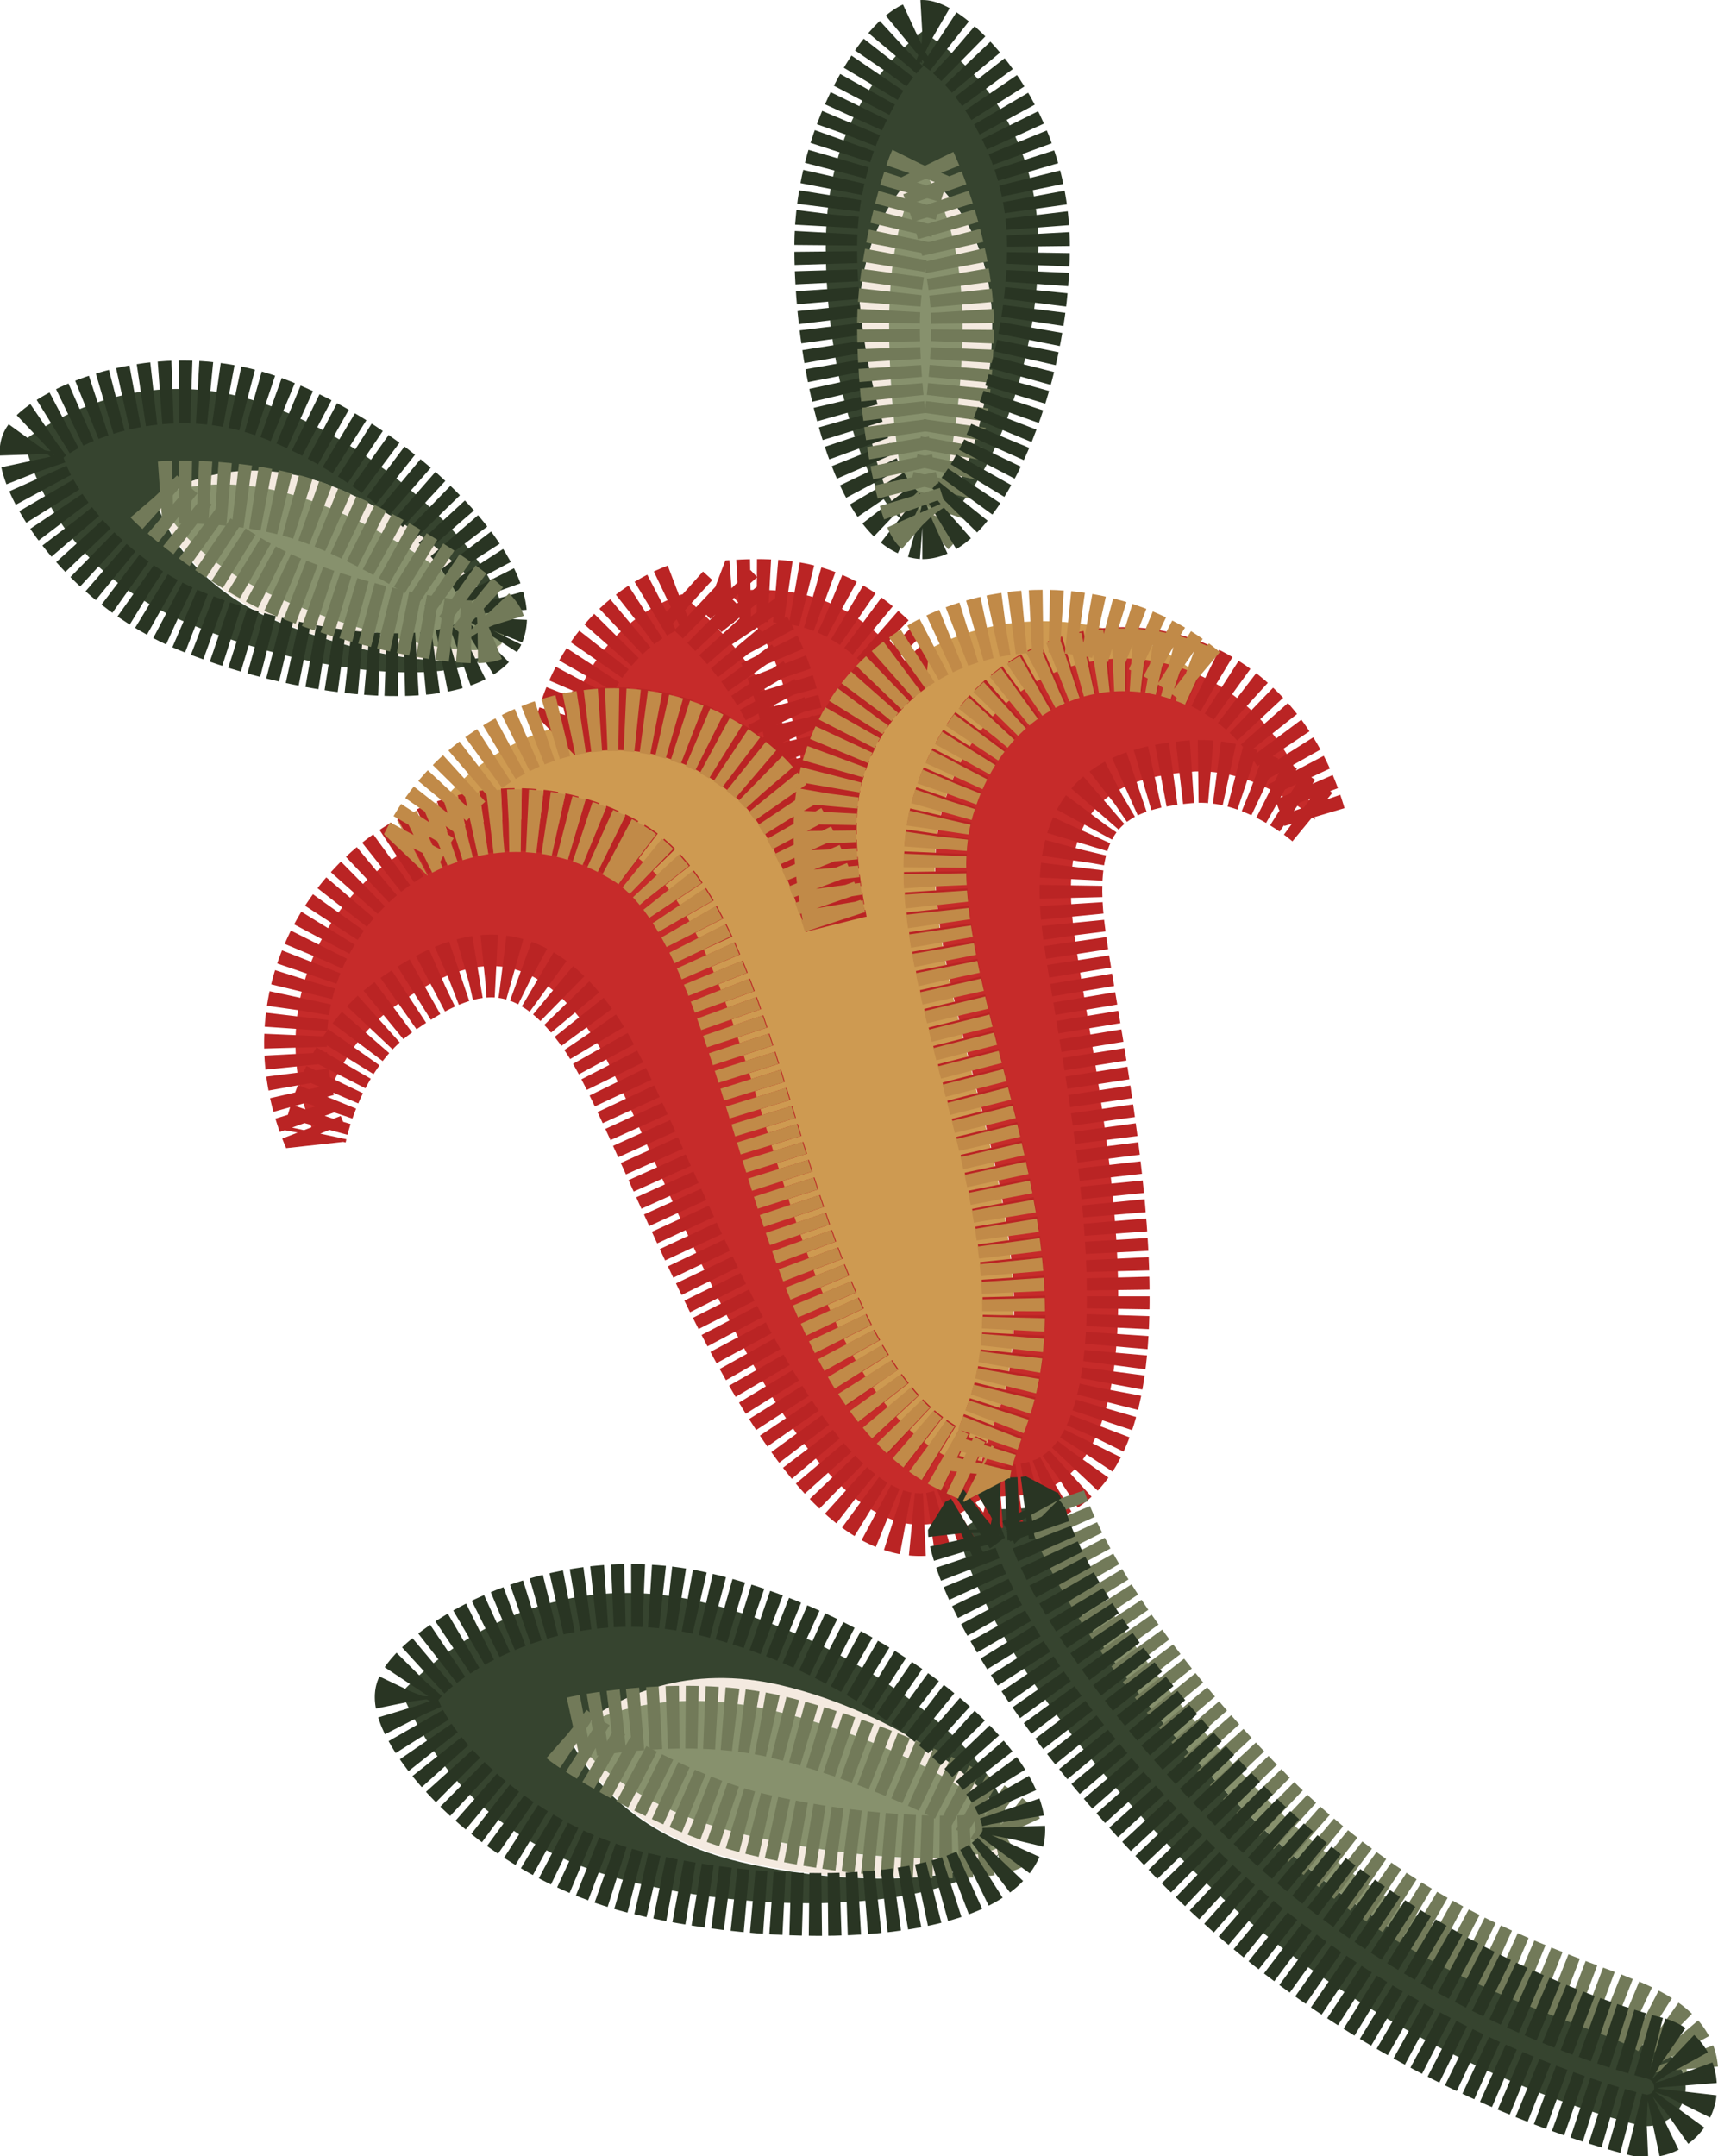<!-- Generator: Adobe Illustrator 23.1.1, SVG Export Plug-In  -->
<svg version="1.1" xmlns="http://www.w3.org/2000/svg" xmlns:xlink="http://www.w3.org/1999/xlink" x="0px" y="0px" width="273.8px"
	 height="343.6px" viewBox="0 0 273.8 343.6" style="enable-background:new 0 0 273.8 343.6;" xml:space="preserve">
<style type="text/css">
	.st0{fill:#CE9A51;}
	.st1{fill:none;}
	.st2{fill:#C62B2A;}
	.st3{fill:#36442F;}
	.st4{fill:#F4EAE0;}
	.st5{fill:#87916D;}
	.st6{fill:none;stroke:#727A59;stroke-width:10;stroke-linejoin:bevel;stroke-miterlimit:10;stroke-dasharray:2,1;}
	.st7{fill:none;stroke:#BA2424;stroke-width:10;stroke-linejoin:bevel;stroke-miterlimit:10;stroke-dasharray:2,1;}
	.st8{fill:none;stroke:#293523;stroke-width:10;stroke-linejoin:bevel;stroke-miterlimit:10;stroke-dasharray:2,1;}
	.st9{fill:none;stroke:#C18A48;stroke-width:10;stroke-linejoin:bevel;stroke-miterlimit:10;stroke-dasharray:2,1;}
</style>
<defs>
</defs>
<path class="st0" d="M99.9,135.8c22.8,13.4,22.2,82.7,52,97.1c1.6,0.8,3,1.4,4.1,2c0.2-1.8,1-4.6,2.6-8.6
	c11.7-30.1-15.8-73.1-8.3-97.9c6.4-21.1,26-27.7,41.2-20.4c-13-11.2-33.7-12-47.1-2.2c-5.3,3.8-9.4,9.3-11.6,16.5
	c-2.1,7.1-1.5,15.6,0.3,24.8c-3.3-10.3-7.1-18.8-12.5-23.6c-9.3-8.2-20.4-10.2-30.3-8c-10.5,2.4-19.8,9.6-24.6,19.6
	C75.7,129.6,88.2,128.8,99.9,135.8z"/>
<path class="st1" d="M163.9,239.3c-0.2-0.4-0.4-0.7-0.6-1.1l0,0C163.5,238.5,163.7,238.9,163.9,239.3z"/>
<path class="st1" d="M164.1,239.9c0.1,0.2,0.1,0.4,0.2,0.6C164.2,240.3,164.2,240.1,164.1,239.9z"/>
<path class="st1" d="M163.9,239.3c0.1,0.2,0.1,0.4,0.2,0.5C164,239.7,164,239.5,163.9,239.3z"/>
<path class="st2" d="M157.5,238.4c1,0.3,2.3,0,3.7,0c0.7,0,1.4-0.1,2.1-0.2l0,0c1.4-0.2,2.7-0.6,3.9-1.1c21-9.7,5.9-71.5,3.8-89.9
	c-2.3-19.9,7.8-23.2,18.5-24.2c10.8-1,20.1,7.6,20.1,7.6c-3.2-11.3-10-19-18-22.8c-15.3-7.3-34.8-0.7-41.2,20.4
	c-7.6,24.9,20,67.9,8.3,97.9c-1.6,4-2.4,6.8-2.6,8.6c-1.1-0.5-2.5-1.2-4.1-2c-29.8-14.3-29.2-83.6-52-97.1
	c-11.8-6.9-24.2-6.2-34.1-0.8C51,143.1,42,161.8,50.2,181c0,0,2.5-13.4,12.5-20.5c10-7.1,20.8-12,31.9,4.8
	c10.5,16,32.9,88,57.4,76.4c1.2-0.6,2.5-1.4,3.7-2.4C156.2,238.9,156.8,238.6,157.5,238.4z"/>
<path class="st3" d="M147,5c-9.1,7.4-15.4,18.4-15.4,34.4c0,20.1,6.4,41.2,13.6,44.3c-4.4-2.7-8.3-17.6-8.3-31.9
	c0-11.6,4-19.5,9.7-24.9c0.1,0.1,0.2,0.2,0.3,0.2c0-0.1,0.1-0.2,0.1-0.2c0.2,0.2,0.4,0.5,0.5,0.8c5.1,4.1,10.6,11.8,10.6,24.1
	c0,14.8-5.8,30.2-10.6,32.1c-0.2,0.1-0.4,0.2-0.5,0.2c0,0,0,0,0,0c7.9,0,18.5-22.9,18.5-44.7C165.5,21.2,155.5,10.4,147,5z"/>
<path class="st3" d="M150.3,93.6c0.1,0,0.2,0,0.3,0C150.4,93.6,150.4,93.6,150.3,93.6C150.3,93.6,150.3,93.6,150.3,93.6z"/>
<path class="st4" d="M141.7,51.8c0-11.4,2.1-19.3,5.2-24.6c-0.1-0.1-0.2-0.2-0.3-0.2c-5.7,5.3-9.7,13.3-9.7,24.9
	c0,14.3,3.8,29.2,8.3,31.9c0.5,0.3,0.9,0.4,1.4,0.4c0.1,0,0.1,0,0.2,0c0,0,0,0,0.1,0C144.1,83.5,141.7,67.3,141.7,51.8z"/>
<path class="st4" d="M147.5,83.9c4.8-1.9,10.6-17.4,10.6-32.1c0-12.3-5.6-20-10.6-24.1c2.8,4.1,5.9,11.8,5.9,24.1
	C153.4,66.6,150.2,82,147.5,83.9z"/>
<path class="st5" d="M153.4,51.8c0-12.3-3.1-20-5.9-24.1c-0.2-0.3-0.4-0.5-0.5-0.8c0,0.1-0.1,0.2-0.1,0.2
	c-3.1,5.3-5.2,13.2-5.2,24.6c0,15.5,2.5,31.7,5.2,32.3c0,0,0.1,0,0.1,0c0,0,0,0,0,0c0,0,0,0,0,0c0.2,0,0.4-0.1,0.5-0.2
	C150.2,82,153.4,66.6,153.4,51.8z"/>
<path class="st3" d="M44.9,65.4c-17.5-7.3-32.3-1.6-41.1,4.8C7,82.3,15,93.1,30.4,99.5c19.5,8.1,42.5,10.2,48.6,4.2
	c-4.5,3.4-20.5,1.2-34.4-4.5c-11.2-4.6-17.2-11.9-19.9-19.7c6-3.8,16.3-6.9,29-1.7c15,6.3,28,19.3,26.4,24.5c0-0.1,0.1-0.2,0.1-0.2
	C83.6,94.1,66,74.2,44.9,65.4z"/>
<path class="st4" d="M52.4,80.9c14.2,5.9,27.3,16.1,27.8,20.4c0.1-5.6-12.3-17.6-26.5-23.5c-11.9-5-21.7-2.5-27.8,1
	C31.4,76.8,40.5,76,52.4,80.9z"/>
<path class="st4" d="M46,96c-11.1-4.6-17.6-10.6-21-16.7c-0.1,0-0.1,0.1-0.2,0.1c2.7,7.8,8.7,15,19.9,19.7
	c13.8,5.8,29.9,7.9,34.4,4.5c0.5-0.3,0.8-0.8,1-1.2c0-0.1,0-0.1,0.1-0.2C78.2,105.6,61.1,102.3,46,96z"/>
<path class="st5" d="M80.2,101.3c-0.6-4.2-13.6-14.5-27.8-20.4c-11.9-5-21-4.1-26.5-2.2c-0.4,0.1-0.7,0.3-1,0.4
	c0,0.1,0.1,0.1,0.1,0.2c3.4,6.1,9.9,12.1,21,16.7c15.1,6.3,32.3,9.6,34.1,6.3c0,0,0.1-0.1,0.1-0.1C80.2,101.9,80.3,101.7,80.2,101.3
	z"/>
<path class="st3" d="M111.9,255.3c-22.1-5.3-38.7,4.8-47.9,14.4c6.1,14.1,17.5,25.6,37.1,30.3c24.6,5.9,52.3,3.6,58.4-4.9
	c-4.7,5-24.1,5.7-41.6,1.6c-14.1-3.4-22.6-10.9-27.3-19.9c0.1-0.1,0.2-0.1,0.2-0.2c0-0.1-0.1-0.1-0.1-0.2c0.4-0.2,0.7-0.5,1.1-0.7
	c6.6-5.5,17.8-10.5,32.8-7c18,4.3,35,16.4,35.8,23.3c0.1,0.3,0.1,0.6,0,0.9c0,0,0-0.1,0-0.1C163.1,282.3,138.6,261.6,111.9,255.3z"
	/>
<path class="st4" d="M118.9,292.4c-14-3.3-22.8-9.3-28-16c-0.1,0.1-0.2,0.1-0.2,0.2c4.7,9,13.1,16.6,27.3,19.9
	c17.5,4.2,36.9,3.5,41.6-1.6c0.5-0.5,0.8-1.1,1-1.7c0-0.1,0-0.2,0-0.2C158.9,297.5,137.9,297,118.9,292.4z"/>
<path class="st4" d="M123.7,272.7c18,4.3,35.6,14.2,36.8,19.2c-0.8-6.9-17.8-19-35.8-23.3c-15-3.6-26.2,1.5-32.8,7
	C98,272,108.6,269.1,123.7,272.7z"/>
<path class="st5" d="M160.5,291.9c-1.3-5-18.8-14.9-36.8-19.2c-15-3.6-25.7-0.7-31.8,2.8c-0.4,0.2-0.8,0.5-1.1,0.7
	c0,0.1,0.1,0.1,0.1,0.2c5.2,6.7,14,12.7,28,16c19.1,4.5,40.1,5.1,41.6,0.6c0-0.1,0-0.1,0.1-0.2c0,0,0-0.1,0-0.1
	C160.6,292.5,160.6,292.2,160.5,291.9z"/>
<path class="st2" d="M120.7,123.3c5.4,4.8,9.3,13.3,12.5,23.6c-1.8-9.3-2.5-17.8-0.3-24.8c2.2-7.1,6.3-12.6,11.6-16.5
	c-9-9.9-16-12.4-28.5-11.4c9,9.4,9.3,16.2,13.7,36.6c-4.2-19.6-12.2-28.2-21-36.1c-0.3,0.1-0.5,0.2-0.8,0.3
	c-8.9,3.4-15.1,11.1-17.4,20.4C100.4,113.1,111.5,115.2,120.7,123.3z"/>
<path class="st3" d="M263.8,326.4c-0.4-0.1-36.7-8.8-66-38.4c-28.8-29.1-32.5-45.4-32.6-45.5c0-0.2-0.1-0.4-0.2-0.6c0,0,0-0.1,0-0.1
	c-0.1-0.2-0.1-0.4-0.2-0.5c0,0,0,0,0,0c-0.2-0.4-0.4-0.7-0.6-1.1c-0.7,0.1-1.4,0.2-2.1,0.2c-1.4,0-2.7,0.2-3.7,0
	c-0.6,0.2-1.2,0.5-1.8,1c-1.2,1-2.5,1.8-3.7,2.4c0,0.4,0,0.7,0.1,1.1c0.2,0.9,1.2,5.8,6.2,14.5c6.5,11.4,16.5,24,29.7,37.4
	c32,32.3,70.5,41.4,72.1,41.8c0.5,0.1,0.9,0.2,1.4,0.2c2.8,0,5.4-1.9,6.1-4.8c0.1-0.6,0.2-1.2,0.1-1.9
	C268.4,329.4,266.5,327.1,263.8,326.4z"/>
<path class="st5" d="M268.8,329.7c-0.4-5.3-6.3-8.1-10.7-9.8c-1.2-0.5-2.5-1-3.9-1.5c-13.3-5-33.3-12.5-52.6-32
	c-24.8-25.1-32-42.5-33.6-47.4c-1.2,0.5-2.4,0.9-3.9,1.1c0.2,0.3,0.4,0.7,0.6,1.1c0,0,0,0,0,0c0.1,0.2,0.1,0.4,0.2,0.5
	c0,0,0,0.1,0,0.1c0.1,0.2,0.1,0.4,0.2,0.6c0,0.2,3.8,16.5,32.6,45.5c29.3,29.6,65.7,38.3,66,38.4c2.7,0.6,4.6,2.9,4.8,5.5
	C268.8,331.3,268.9,330.5,268.8,329.7z"/>
<path class="st6" d="M147.8,83.8c1.9-1.7,5.6-18,5.6-32c0-11.5-5.2-24-6.1-25.7"/>
<path class="st7" d="M157.5,238.4c1,0.3,2.3,0,3.7,0c0.7,0,1.4-0.1,2.1-0.2l0,0c1.4-0.2,2.7-0.6,3.9-1.1c21-9.7,5.9-71.5,3.8-89.9
	c-2.3-19.9,7.8-23.2,18.5-24.2c10.8-1,20.1,7.6,20.1,7.6c-3.2-11.3-10-19-18-22.8c-15.3-7.3-34.8-0.7-41.2,20.4
	c-7.6,24.9,20,67.9,8.3,97.9c-1.6,4-2.4,6.8-2.6,8.6c-1.1-0.5-2.5-1.2-4.1-2c-29.8-14.3-29.2-83.6-52-97.1
	c-11.8-6.9-24.2-6.2-34.1-0.8C51,143.1,42,161.8,50.2,181c0,0,2.5-13.4,12.5-20.5c10-7.1,20.8-12,31.9,4.8
	c10.5,16,32.9,88,57.4,76.4c1.2-0.6,2.5-1.4,3.7-2.4C156.2,238.9,156.8,238.6,157.5,238.4z"/>
<path class="st8" d="M147,84.1c7.9,0,18.5-22.9,18.5-44.7c0-21.3-15-34.4-18.5-34.4c-3.9,0-15.4,15.2-15.4,34.4
	C131.6,59.5,138.2,83.4,147,84.1"/>
<path class="st6" d="M146.7,26.1c-0.8,1.6-5.1,15-5.1,25.7c0,14.5,3.2,30,5.4,31.9"/>
<path class="st7" d="M108.2,94.8c-8.9,3.4-15.4,11.2-17.8,20.6c10-2.3,21.1-0.2,30.3,8c5.4,4.8,9.3,13.3,12.5,23.6
	c-1.8-9.3-2.5-17.8-0.3-24.8c2.2-7.1,6.3-12.6,11.6-16.5c-9-9.9-16-12.4-28.5-11.4c9,9.4,9.3,16.2,13.7,36.6
	c-4.2-19.6-12.2-28.2-21-36.1"/>
<path class="st6" d="M268.8,329.7c-0.4-5.3-6.3-8.1-10.7-9.8c-1.2-0.5-2.5-1-3.9-1.5c-13.3-5-33.3-12.5-52.6-32
	c-24.8-25.1-32-42.5-33.6-47.4"/>
<path class="st8" d="M263.8,326.4c-0.4-0.1-36.7-8.8-66-38.4c-28.8-29.1-32.5-45.4-32.6-45.5c0-0.2-0.1-0.4-0.2-0.6c0,0,0-0.1,0-0.1
	c-0.1-0.2-0.1-0.4-0.2-0.5c0,0,0,0,0,0c-0.2-0.4-0.4-0.7-0.6-1.1c-0.7,0.1-1.4,0.2-2.1,0.2c-1.4,0-2.7,0.2-3.7,0
	c-0.6,0.2-1.2,0.5-1.8,1c-1.2,1-2.5,1.8-3.7,2.4c0,0.4,0,0.7,0.1,1.1c0.2,0.9,1.2,5.8,6.2,14.5c6.5,11.4,16.5,24,29.7,37.4
	c32,32.3,70.5,41.4,72.1,41.8c0.5,0.1,0.9,0.2,1.4,0.2c2.8,0,5.4-1.9,6.1-4.8c0.1-0.6,0.2-1.2,0.1-1.9
	C268.4,329.4,266.5,327.1,263.8,326.4z"/>
<path class="st6" d="M90.4,276.4c1.7,1.5,16.7,11,29.8,14.2c17.7,4.3,37.6,4.6,40.7,2.3"/>
<path class="st6" d="M161.2,291.9c-1.4-3-20.2-12.6-37.3-16.7c-14.1-3.4-30.9-0.3-33.3,0.4"/>
<path class="st9" d="M99.9,135.8c22.8,13.4,22.2,82.7,52,97.1c1.6,0.8,3,1.4,4.1,2c0.2-1.8,1-4.6,2.6-8.6
	c11.7-30.1-15.8-73.1-8.3-97.9c6.4-21.1,26-27.7,41.2-20.4c-13-11.2-33.7-12-47.1-2.2c-5.3,3.8-9.4,9.3-11.6,16.5
	c-2.1,7.1-1.5,15.6,0.3,24.8c-3.3-10.3-7.1-18.8-12.5-23.6c-9.3-8.2-20.4-10.2-30.3-8c-10.5,2.4-19.8,9.6-24.6,19.6
	C75.7,129.6,88.2,128.8,99.9,135.8z"/>
<path class="st8" d="M78.6,100.5c3.2-7.9-13.9-27-34.2-35.1c-19.7-7.9-37.9,2.2-39.3,5.7C3.6,75,13.1,92.1,31,99.2
	C49.7,106.7,74.4,109,78.6,100.5"/>
<path class="st6" d="M24.6,79.2c1.2,1.4,11.9,10.6,21.9,14.6c13.5,5.4,29.1,7.9,31.8,6.5"/>
<path class="st6" d="M78.7,99.6C77.9,97,64.2,87.3,51.1,82.1c-10.7-4.3-24.3-3.8-26.3-3.5"/>
<path class="st8" d="M161.4,293.1c2.5-10.4-22.1-31-48.8-37.4c-26-6.3-46.7,9.5-47.8,14.1c-1.2,5.1,13.6,24.6,37.1,30.3
	C126.5,306,157.7,304.5,161.4,293.1"/>
</svg>
